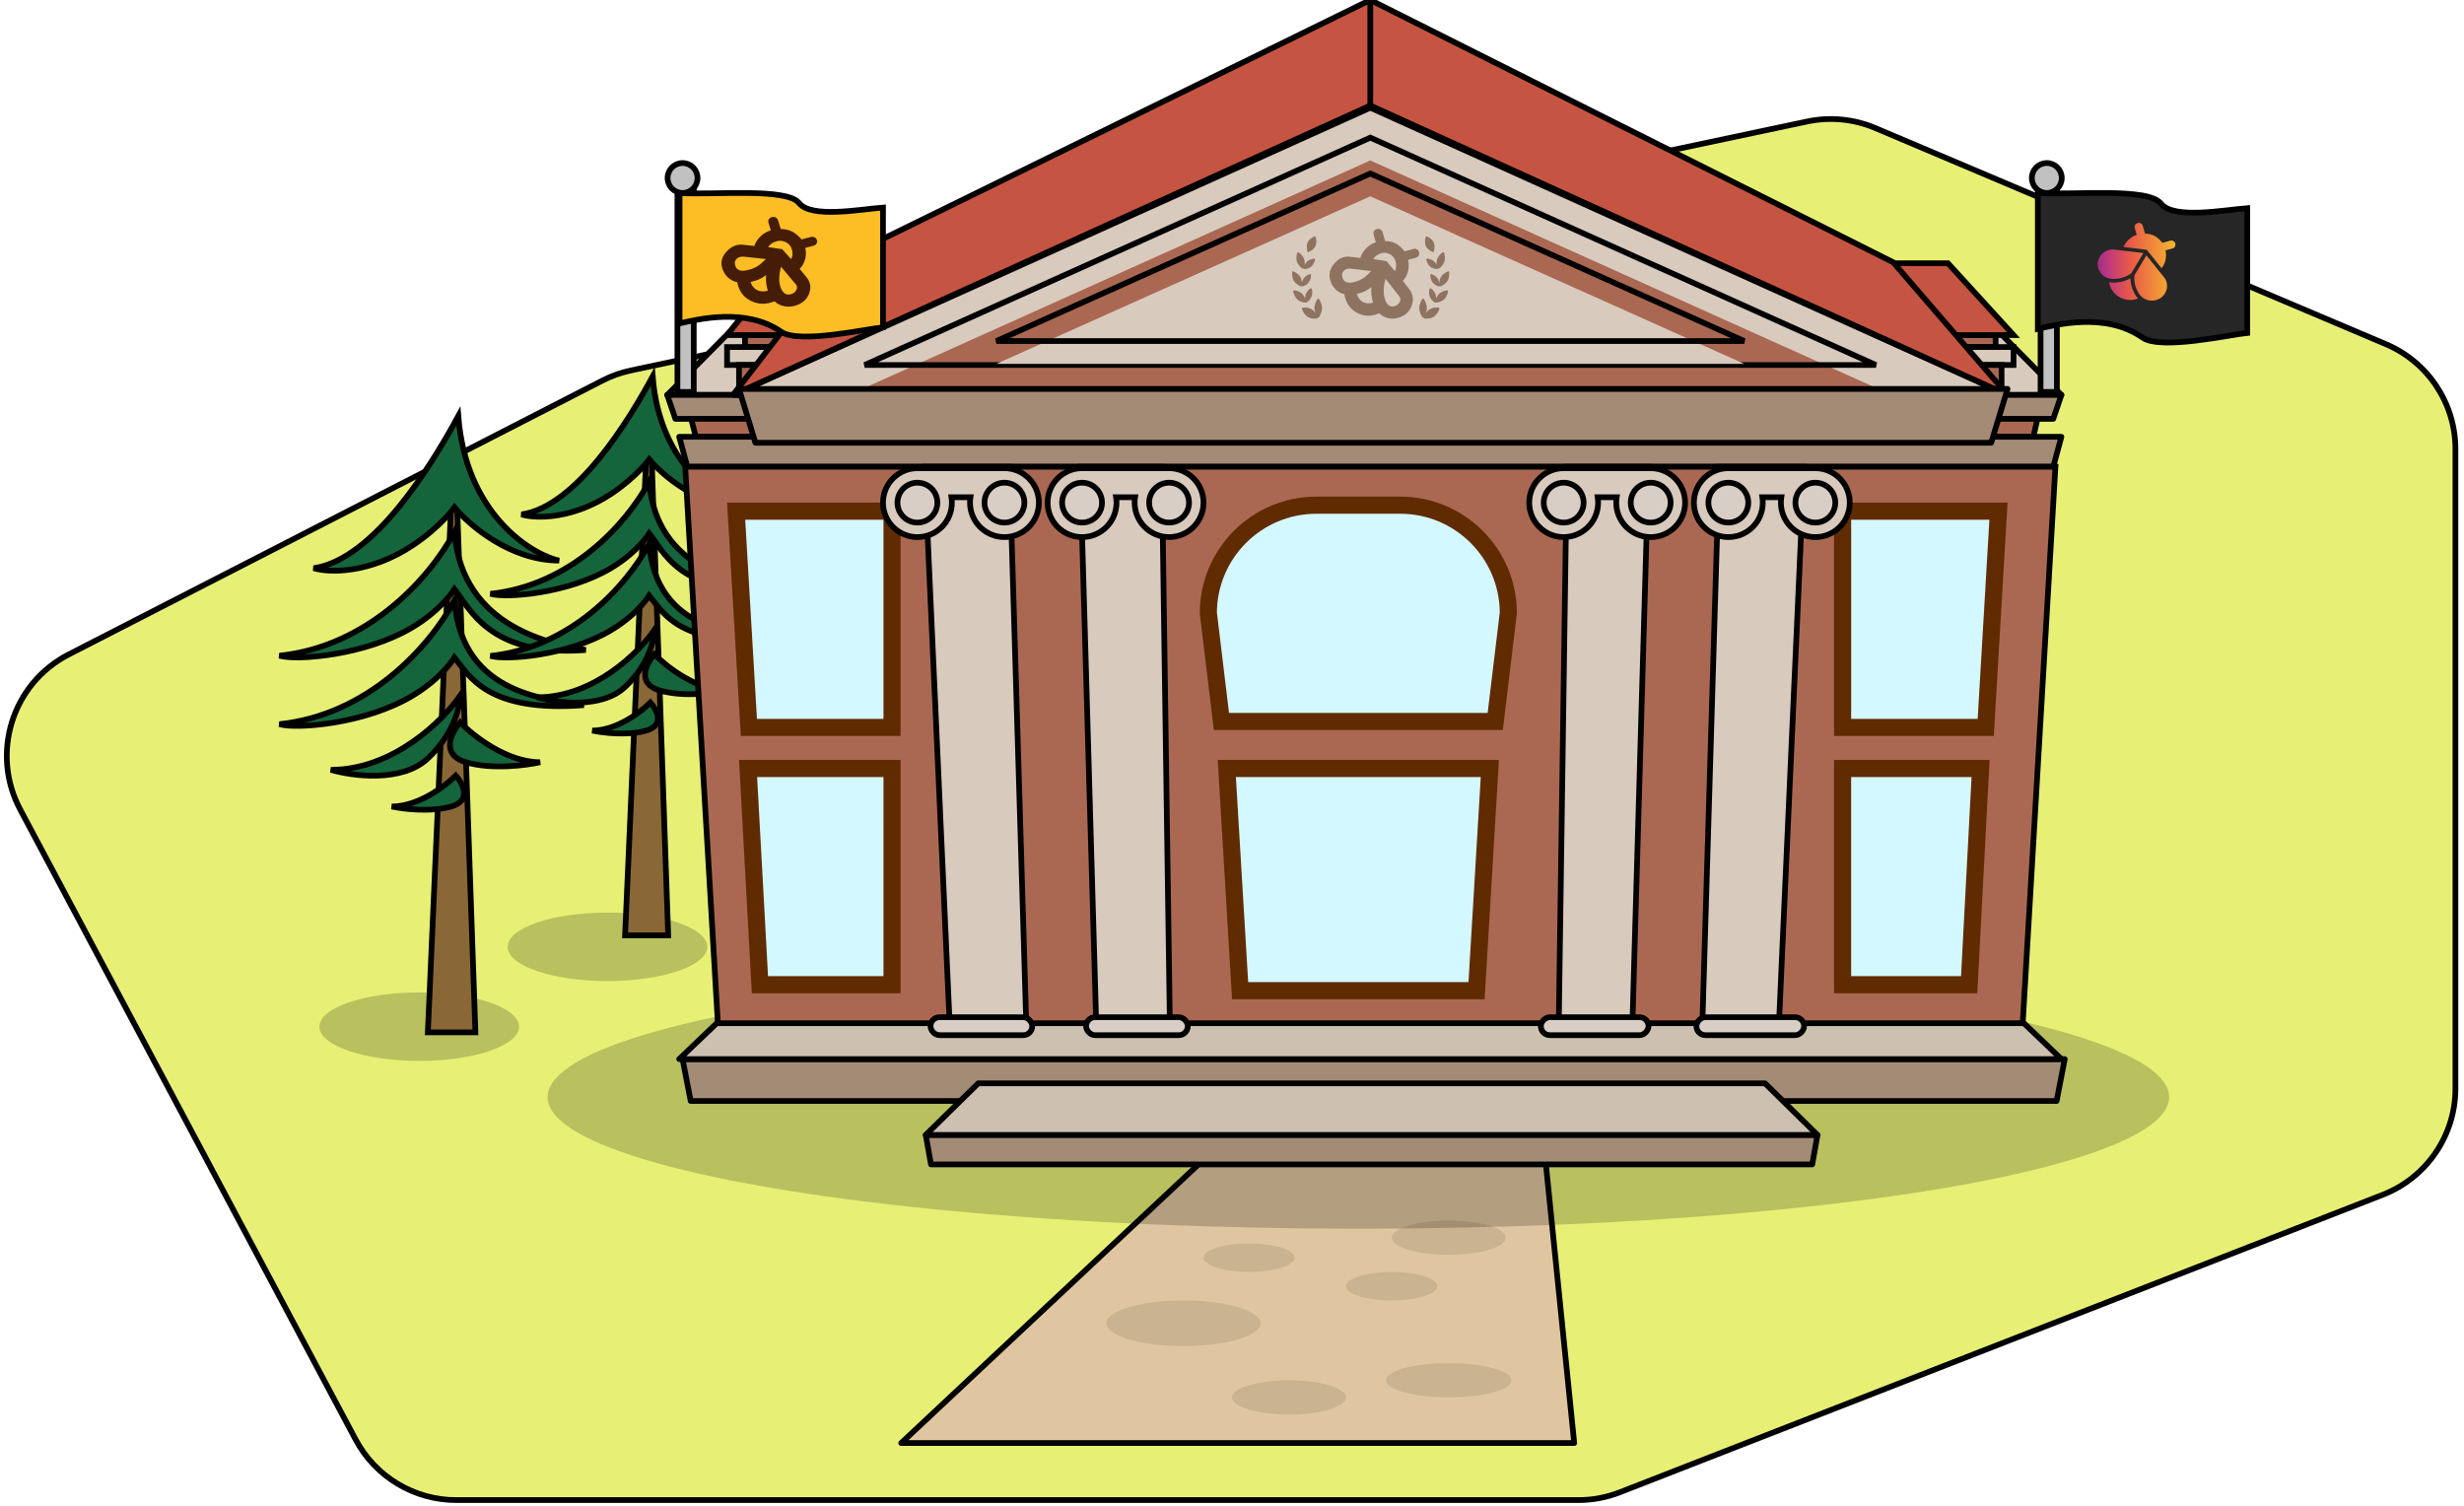 <svg width="432" height="264" viewBox="0 0 432 264" fill="none" xmlns="http://www.w3.org/2000/svg">
<g clip-path="url(#clip0_31644_402)">
<g filter="url(#filter0_d_31644_402)">
<path d="M62.356 242.399L3.542 131.923C-1.705 122.068 2.132 109.827 12.065 104.73L105.623 56.72C107.201 55.91 108.879 55.314 110.614 54.947L316.851 11.301C320.854 10.454 325.02 10.855 328.788 12.45L418.296 50.334C425.694 53.466 430.5 60.719 430.5 68.753V180.833C430.5 189.074 425.445 196.471 417.767 199.466L284.005 251.633C281.689 252.536 279.224 253 276.738 253H80.01C72.619 253 65.83 248.923 62.356 242.399Z" fill="#E7F075"/>
<path d="M62.356 242.399L3.542 131.923C-1.705 122.068 2.132 109.827 12.065 104.73L105.623 56.72C107.201 55.91 108.879 55.314 110.614 54.947L316.851 11.301C320.854 10.454 325.02 10.855 328.788 12.45L418.296 50.334C425.694 53.466 430.5 60.719 430.5 68.753V180.833C430.5 189.074 425.445 196.471 417.767 199.466L284.005 251.633C281.689 252.536 279.224 253 276.738 253H80.01C72.619 253 65.83 248.923 62.356 242.399Z" stroke="black" stroke-linecap="round"/>
</g>
<path d="M210.278 204L158 253H276L271.021 204H210.278Z" fill="#E0C6A0" stroke="black" stroke-linejoin="round"/>
<ellipse cx="244" cy="225.5" rx="8" ry="2.5" fill="black" fill-opacity="0.1"/>
<ellipse cx="219" cy="220.5" rx="8" ry="2.5" fill="black" fill-opacity="0.1"/>
<ellipse cx="226" cy="245" rx="10" ry="3" fill="black" fill-opacity="0.1"/>
<ellipse cx="254" cy="217" rx="10" ry="3" fill="black" fill-opacity="0.1"/>
<ellipse cx="207.5" cy="232" rx="13.5" ry="4" fill="black" fill-opacity="0.1"/>
<ellipse cx="254" cy="242" rx="11" ry="3" fill="black" fill-opacity="0.1"/>
<ellipse cx="73.5" cy="180" rx="17.5" ry="6" fill="black" fill-opacity="0.2"/>
<ellipse cx="106.5" cy="166" rx="17.5" ry="6" fill="black" fill-opacity="0.2"/>
<path d="M79.682 75.272L75.013 180.992H83.351L79.682 75.272Z" fill="#896736" stroke="black"/>
<path d="M72.346 95.616C65.064 100.47 57.894 100.507 55.003 99.618C65.654 98.059 75.771 81.373 80.35 72.938C81.665 90.013 93.007 97.172 98.025 98.284C89.487 98.284 82.239 92.058 79.683 88.946C79.683 88.946 77.348 92.281 72.346 95.616Z" fill="#14653C" stroke="black"/>
<path d="M72.345 109.956C64.008 114.959 51.89 115.848 49 114.959C64.341 113.362 75.103 101.717 79.682 93.281C80.998 110.357 97.358 112.958 102.694 113.958C85.685 115.292 82.239 106.399 79.682 103.286C79.682 103.286 77.501 106.863 72.345 109.956Z" fill="#14653C" stroke="black"/>
<path d="M72.345 121.961C64.008 126.963 51.89 127.853 49 126.963C64.341 125.366 75.103 113.722 79.682 105.286C80.998 122.361 97.024 122.628 102.36 123.628C85.352 124.962 82.239 118.403 79.682 115.291C79.682 115.291 77.501 118.867 72.345 121.961Z" fill="#14653C" stroke="black"/>
<path d="M58.005 134.97C68.943 134.97 77.681 126.299 80.683 121.964C80.683 123.854 79.549 128.701 75.013 132.969C70.478 137.238 61.784 136.082 58.005 134.97Z" fill="#14653C" stroke="black"/>
<path d="M94.69 133.636C88.82 133.636 82.906 128.967 80.683 126.633C79.127 128.411 77.148 132.302 81.683 133.636C86.219 134.97 92.244 134.192 94.69 133.636Z" fill="#14653C" stroke="black"/>
<path d="M68.676 141.403C73.382 141.403 78.124 137.782 79.907 135.971C81.155 137.351 82.742 140.368 79.105 141.403C75.468 142.438 70.637 141.834 68.676 141.403Z" fill="#14653C" stroke="black"/>
<path d="M113.825 68.117L109.591 163.992H117.152L113.825 68.117Z" fill="#896736" stroke="black"/>
<path d="M107.171 86.566C100.567 90.969 94.065 91.002 91.444 90.196C101.103 88.782 110.278 73.65 114.43 66C115.623 81.485 125.909 87.978 130.46 88.986C122.717 88.986 116.144 83.34 113.825 80.517C113.825 80.517 111.708 83.542 107.171 86.566Z" fill="#14653C" stroke="black"/>
<path d="M107.171 99.571C99.61 104.108 88.621 104.914 86 104.108C99.912 102.659 109.673 92.099 113.825 84.449C115.018 99.934 129.855 102.293 134.694 103.2C119.269 104.41 116.144 96.345 113.825 93.522C113.825 93.522 111.847 96.766 107.171 99.571Z" fill="#14653C" stroke="black"/>
<path d="M107.171 110.459C99.61 114.996 88.621 115.802 86 114.996C99.912 113.547 109.673 102.987 113.825 95.337C115.018 110.822 129.552 111.064 134.391 111.971C118.967 113.181 116.144 107.233 113.825 104.41C113.825 104.41 111.847 107.654 107.171 110.459Z" fill="#14653C" stroke="black"/>
<path d="M94.166 122.255C104.086 122.255 112.01 114.391 114.732 110.459C114.732 112.173 113.704 116.569 109.591 120.44C105.477 124.311 97.594 123.263 94.166 122.255Z" fill="#14653C" stroke="black"/>
<path d="M127.435 121.045C122.112 121.045 116.749 116.811 114.732 114.694C113.321 116.307 111.526 119.835 115.64 121.045C119.753 122.255 125.217 121.549 127.435 121.045Z" fill="#14653C" stroke="black"/>
<path d="M103.844 128.089C108.112 128.089 112.413 124.805 114.029 123.163C115.161 124.414 116.6 127.15 113.302 128.089C110.004 129.027 105.623 128.48 103.844 128.089Z" fill="#14653C" stroke="black"/>
<path d="M128.417 57.699H349.98L361.415 69.239H116.982L128.417 57.699Z" fill="#D8CABD" stroke="black" stroke-linejoin="round"/>
<ellipse cx="238.149" cy="192.344" rx="142.149" ry="23.08" fill="black" fill-opacity="0.2"/>
<path d="M121.093 193.029H360.577L362.003 185.686H119.667L121.093 193.029Z" fill="#A38B76" stroke="black" stroke-linejoin="round"/>
<path d="M163.226 204.151H317.73L318.649 198.983H162.306L163.226 204.151Z" fill="#A38B76" stroke="black" stroke-linejoin="round"/>
<path d="M162.306 198.982H318.649L309.453 189.938H171.503L162.306 198.982Z" fill="#CCC1B0" stroke="black" stroke-linejoin="round"/>
<path d="M119.08 185.685H361.415L347.16 172.047H133.335L119.08 185.685Z" fill="#CCC1B0" stroke="black" stroke-linejoin="round"/>
<rect x="130.619" y="58.748" width="219.256" height="2.098" fill="#AA6852" stroke="black"/>
<path d="M127.472 63.993H353.022V60.846H127.472V63.993Z" fill="#D8CABD" stroke="black"/>
<rect x="129.57" y="63.993" width="221.354" height="5.245" fill="#AA6852" stroke="black"/>
<path d="M118.411 73.435H359.986L361.415 69.239H116.982L118.411 73.435Z" fill="#A38B76" stroke="black" stroke-linejoin="round"/>
<path d="M121.178 73.435H357.219L356.503 76.582H121.991L121.178 73.435Z" fill="#AA6852" stroke="black"/>
<path d="M120.505 81.828H359.99L361.415 76.582H119.08L120.505 81.828Z" fill="#A38B76" stroke="black" stroke-linejoin="round"/>
<path d="M120.129 81.828H360.366L354.635 179.391H125.859L120.129 81.828Z" fill="#AA6852" stroke="black"/>
<path d="M214.146 126.487L211.849 107.441C211.896 97.012 220.365 88.573 230.805 88.573H245.492C255.933 88.573 264.402 97.012 264.449 107.441L262.152 126.487H238.149H214.146Z" fill="#D3F8FF" stroke="#602B00" stroke-width="3"/>
<path d="M132.191 153.606L131.155 134.731H156.396L156.395 153.688L156.395 172.645H133.235L132.191 153.606Z" fill="#D3F8FF" stroke="#602B00" stroke-width="3"/>
<path d="M130.175 108.49L129.063 89.622H156.395L156.395 108.578L156.395 127.535H131.297L130.175 108.49Z" fill="#D3F8FF" stroke="#602B00" stroke-width="3"/>
<path d="M216.25 154.123L215.088 134.731H261.209L260.047 154.123L258.874 173.694H238.149H217.423L216.25 154.123Z" fill="#D3F8FF" stroke="#602B00" stroke-width="3"/>
<path d="M137.527 46.159H341.531L353.022 58.748H127.472L137.527 46.159Z" fill="#C55542" stroke="black"/>
<path d="M240.247 18.883L351.973 69.239H128.521L240.247 18.883Z" fill="#D8CABD" stroke="black"/>
<path d="M240.247 18.499L351.973 69.239L331.92 45.983L240.247 0L146.426 45.983L128.521 69.239L240.247 18.499Z" fill="#C55542"/>
<path d="M240.247 18.499L351.973 69.239L331.92 45.983L240.247 0M240.247 18.499L128.521 69.239L146.426 45.983L240.247 0M240.247 18.499V0" stroke="black"/>
<g filter="url(#filter1_i_31644_402)">
<path d="M240.247 24.129L328.894 63.994H151.601L240.247 24.129Z" fill="#AA6852"/>
</g>
<path d="M240.247 24.129L328.894 63.994H151.601L240.247 24.129Z" stroke="black"/>
<g filter="url(#filter2_i_31644_402)">
<path d="M240.247 30.423L305.814 59.797H174.68L240.247 30.423Z" fill="#D8CABD"/>
</g>
<path d="M240.247 30.423L305.814 59.797H174.68L240.247 30.423Z" stroke="black"/>
<path d="M129.57 68.189H351.973L349.104 77.631H132.44L129.57 68.189Z" fill="#A38B76" stroke="black" stroke-linejoin="round"/>
<path d="M162.091 81.828H176.99L179.926 179.391H166.495L162.091 81.828Z" fill="#D8CABD" stroke="black"/>
<path d="M189.367 81.828H203.692L205.103 179.391H192.19L189.367 81.828Z" fill="#D8CABD" stroke="black"/>
<rect x="163.141" y="178.342" width="17.834" height="3.147" rx="1.574" fill="#D9CEC6" stroke="black"/>
<rect x="190.416" y="178.342" width="17.834" height="3.147" rx="1.574" fill="#D9CEC6" stroke="black"/>
<path d="M346.247 153.609L347.244 134.731H323.05L323.05 153.688L323.05 172.645H345.241L346.247 153.609Z" fill="#D3F8FF" stroke="#602B00" stroke-width="3"/>
<path d="M349.271 108.49L350.383 89.622H323.051L323.051 108.578L323.051 127.535H348.149L349.271 108.49Z" fill="#D3F8FF" stroke="#602B00" stroke-width="3"/>
<path d="M316.305 81.828H301.407L298.471 179.391H311.901L316.305 81.828Z" fill="#D8CABD" stroke="black"/>
<path d="M289.029 81.828H274.705L273.293 179.391H286.207L289.029 81.828Z" fill="#D8CABD" stroke="black"/>
<rect width="18.883" height="3.147" rx="1.574" transform="matrix(-1 0 0 1 316.305 178.342)" fill="#D9CEC6" stroke="black"/>
<rect width="18.883" height="3.147" rx="1.574" transform="matrix(-1 0 0 1 289.029 178.342)" fill="#D9CEC6" stroke="black"/>
<path fill-rule="evenodd" clip-rule="evenodd" d="M166.888 88.128C166.888 91.463 164.185 94.166 160.85 94.166C157.515 94.166 154.811 91.463 154.811 88.128C154.811 84.793 157.515 82.089 160.85 82.089L160.871 82.089H176.105C176.105 82.089 176.105 82.089 176.106 82.089C179.44 82.09 182.143 84.793 182.143 88.128C182.143 91.463 179.439 94.166 176.105 94.166C172.77 94.166 170.066 91.463 170.066 88.128C170.066 87.803 170.092 87.485 170.141 87.174H166.813C166.862 87.485 166.888 87.803 166.888 88.128Z" fill="#D8CABD"/>
<path d="M160.85 82.089L160.851 81.589H160.85V82.089ZM160.871 82.089L160.871 82.589H160.871V82.089ZM176.106 82.089L176.106 81.589L176.106 82.089ZM170.141 87.174L170.635 87.253L170.727 86.674H170.141V87.174ZM166.813 87.174V86.674H166.228L166.319 87.253L166.813 87.174ZM160.85 94.666C164.461 94.666 167.388 91.739 167.388 88.128H166.388C166.388 91.186 163.908 93.666 160.85 93.666V94.666ZM154.311 88.128C154.311 91.739 157.239 94.666 160.85 94.666V93.666C157.791 93.666 155.311 91.186 155.311 88.128H154.311ZM160.85 81.589C157.239 81.589 154.311 84.517 154.311 88.128H155.311C155.311 85.069 157.791 82.589 160.85 82.589V81.589ZM160.872 81.589L160.851 81.589L160.849 82.589L160.871 82.589L160.872 81.589ZM176.105 81.589H160.871V82.589H176.105V81.589ZM176.105 82.589C176.105 82.589 176.105 82.589 176.106 82.589L176.106 81.589C176.105 81.589 176.105 81.589 176.105 81.589V82.589ZM176.106 82.589C179.164 82.59 181.643 85.069 181.643 88.128H182.643C182.643 84.517 179.716 81.59 176.106 81.589L176.106 82.589ZM181.643 88.128C181.643 91.186 179.163 93.666 176.105 93.666V94.666C179.716 94.666 182.643 91.739 182.643 88.128H181.643ZM176.105 93.666C173.046 93.666 170.566 91.186 170.566 88.128H169.566C169.566 91.739 172.494 94.666 176.105 94.666V93.666ZM170.566 88.128C170.566 87.83 170.59 87.537 170.635 87.253L169.647 87.096C169.594 87.432 169.566 87.777 169.566 88.128H170.566ZM166.813 87.674H170.141V86.674H166.813V87.674ZM167.388 88.128C167.388 87.777 167.36 87.432 167.307 87.096L166.319 87.253C166.364 87.537 166.388 87.83 166.388 88.128H167.388Z" fill="black"/>
<circle cx="176.102" cy="88.124" r="3.496" fill="#D9CEC6" stroke="black"/>
<circle cx="160.846" cy="88.124" r="3.496" fill="#D9CEC6" stroke="black"/>
<path fill-rule="evenodd" clip-rule="evenodd" d="M280.188 88.128C280.188 91.463 277.485 94.166 274.15 94.166C270.815 94.166 268.111 91.463 268.111 88.128C268.111 84.793 270.815 82.089 274.15 82.089L274.171 82.089H289.404C289.404 82.089 289.405 82.089 289.405 82.089C292.74 82.09 295.442 84.793 295.442 88.128C295.442 91.463 292.739 94.166 289.404 94.166C286.069 94.166 283.366 91.463 283.366 88.128C283.366 87.803 283.391 87.485 283.441 87.174H280.113C280.162 87.485 280.188 87.803 280.188 88.128Z" fill="#D8CABD"/>
<path d="M274.15 82.089L274.151 81.589H274.15V82.089ZM274.171 82.089L274.17 82.589H274.171V82.089ZM289.405 82.089L289.405 81.589L289.405 82.089ZM283.441 87.174L283.934 87.253L284.026 86.674H283.441V87.174ZM280.113 87.174V86.674H279.528L279.619 87.253L280.113 87.174ZM274.15 94.666C277.761 94.666 280.688 91.739 280.688 88.128H279.688C279.688 91.186 277.208 93.666 274.15 93.666V94.666ZM267.611 88.128C267.611 91.739 270.539 94.666 274.15 94.666V93.666C271.091 93.666 268.611 91.186 268.611 88.128H267.611ZM274.15 81.589C270.539 81.589 267.611 84.517 267.611 88.128H268.611C268.611 85.069 271.091 82.589 274.15 82.589V81.589ZM274.172 81.589L274.151 81.589L274.149 82.589L274.17 82.589L274.172 81.589ZM289.404 81.589H274.171V82.589H289.404V81.589ZM289.404 82.589C289.405 82.589 289.405 82.589 289.405 82.589L289.405 81.589C289.405 81.589 289.404 81.589 289.404 81.589V82.589ZM289.405 82.589C292.463 82.59 294.942 85.069 294.942 88.128H295.942C295.942 84.517 293.016 81.59 289.405 81.589L289.405 82.589ZM294.942 88.128C294.942 91.186 292.463 93.666 289.404 93.666V94.666C293.015 94.666 295.942 91.739 295.942 88.128H294.942ZM289.404 93.666C286.345 93.666 283.866 91.186 283.866 88.128H282.866C282.866 91.739 285.793 94.666 289.404 94.666V93.666ZM283.866 88.128C283.866 87.83 283.889 87.537 283.934 87.253L282.947 87.096C282.893 87.432 282.866 87.777 282.866 88.128H283.866ZM280.113 87.674H283.441V86.674H280.113V87.674ZM280.688 88.128C280.688 87.777 280.66 87.432 280.607 87.096L279.619 87.253C279.664 87.537 279.688 87.83 279.688 88.128H280.688Z" fill="black"/>
<circle cx="289.404" cy="88.124" r="3.496" fill="#D9CEC6" stroke="black"/>
<circle cx="274.15" cy="88.124" r="3.496" fill="#D9CEC6" stroke="black"/>
<path fill-rule="evenodd" clip-rule="evenodd" d="M195.752 88.128C195.752 91.463 193.049 94.166 189.714 94.166C186.379 94.166 183.675 91.463 183.675 88.128C183.675 84.793 186.379 82.089 189.714 82.089L189.735 82.089H204.968C204.968 82.089 204.968 82.089 204.968 82.089C208.303 82.089 211.007 84.793 211.007 88.128C211.007 91.463 208.303 94.166 204.968 94.166C201.633 94.166 198.93 91.463 198.93 88.128C198.93 87.803 198.956 87.485 199.005 87.174H195.677C195.726 87.485 195.752 87.803 195.752 88.128Z" fill="#D8CABD"/>
<path d="M189.714 82.089L189.715 81.589H189.714V82.089ZM189.735 82.089L189.735 82.589H189.735V82.089ZM204.968 82.089V82.589H204.968L204.968 82.089ZM199.005 87.174L199.499 87.253L199.59 86.674H199.005V87.174ZM195.677 87.174V86.674H195.092L195.183 87.253L195.677 87.174ZM189.714 94.666C193.325 94.666 196.252 91.739 196.252 88.128H195.252C195.252 91.186 192.772 93.666 189.714 93.666V94.666ZM183.175 88.128C183.175 91.739 186.103 94.666 189.714 94.666V93.666C186.655 93.666 184.175 91.186 184.175 88.128H183.175ZM189.714 81.589C186.103 81.589 183.175 84.517 183.175 88.128H184.175C184.175 85.069 186.655 82.589 189.714 82.589V81.589ZM189.736 81.589L189.715 81.589L189.713 82.589L189.735 82.589L189.736 81.589ZM204.968 81.589H189.735V82.589H204.968V81.589ZM204.968 82.589C204.968 82.589 204.968 82.589 204.968 82.589V81.589C204.968 81.589 204.968 81.589 204.968 81.589L204.968 82.589ZM204.968 82.589C208.027 82.589 210.507 85.069 210.507 88.128H211.507C211.507 84.517 208.579 81.589 204.968 81.589V82.589ZM210.507 88.128C210.507 91.186 208.027 93.666 204.968 93.666V94.666C208.579 94.666 211.507 91.739 211.507 88.128H210.507ZM204.968 93.666C201.91 93.666 199.43 91.186 199.43 88.128H198.43C198.43 91.739 201.357 94.666 204.968 94.666V93.666ZM199.43 88.128C199.43 87.83 199.453 87.537 199.499 87.253L198.511 87.096C198.458 87.432 198.43 87.777 198.43 88.128H199.43ZM195.677 87.674H199.005V86.674H195.677V87.674ZM196.252 88.128C196.252 87.777 196.224 87.432 196.171 87.096L195.183 87.253C195.229 87.537 195.252 87.83 195.252 88.128H196.252Z" fill="black"/>
<circle cx="204.969" cy="88.124" r="3.496" fill="#D9CEC6" stroke="black"/>
<circle cx="189.713" cy="88.124" r="3.496" fill="#D9CEC6" stroke="black"/>
<path fill-rule="evenodd" clip-rule="evenodd" d="M309.058 88.128C309.058 91.463 306.354 94.166 303.019 94.166C299.685 94.166 296.981 91.463 296.981 88.128C296.981 84.793 299.685 82.089 303.019 82.089L303.041 82.089H318.274C318.274 82.089 318.274 82.089 318.275 82.089C321.609 82.09 324.312 84.793 324.312 88.128C324.312 91.463 321.608 94.166 318.274 94.166C314.939 94.166 312.235 91.463 312.235 88.128C312.235 87.803 312.261 87.485 312.31 87.174H308.983C309.032 87.485 309.058 87.803 309.058 88.128Z" fill="#D8CABD"/>
<path d="M303.019 82.089L303.02 81.589H303.019V82.089ZM303.041 82.089L303.04 82.589H303.041V82.089ZM318.275 82.089L318.275 81.589L318.275 82.089ZM312.31 87.174L312.804 87.253L312.896 86.674H312.31V87.174ZM308.983 87.174V86.674H308.397L308.489 87.253L308.983 87.174ZM303.019 94.666C306.63 94.666 309.558 91.739 309.558 88.128H308.558C308.558 91.186 306.078 93.666 303.019 93.666V94.666ZM296.481 88.128C296.481 91.739 299.408 94.666 303.019 94.666V93.666C299.961 93.666 297.481 91.186 297.481 88.128H296.481ZM303.019 81.589C299.408 81.589 296.481 84.517 296.481 88.128H297.481C297.481 85.069 299.961 82.589 303.019 82.589V81.589ZM303.042 81.589L303.02 81.589L303.019 82.589L303.04 82.589L303.042 81.589ZM318.274 81.589H303.041V82.589H318.274V81.589ZM318.274 82.589C318.274 82.589 318.274 82.589 318.275 82.589L318.275 81.589C318.274 81.589 318.274 81.589 318.274 81.589V82.589ZM318.275 82.589C321.333 82.59 323.812 85.069 323.812 88.128H324.812C324.812 84.517 321.885 81.59 318.275 81.589L318.275 82.589ZM323.812 88.128C323.812 91.186 321.332 93.666 318.274 93.666V94.666C321.885 94.666 324.812 91.739 324.812 88.128H323.812ZM318.274 93.666C315.215 93.666 312.735 91.186 312.735 88.128H311.735C311.735 91.739 314.663 94.666 318.274 94.666V93.666ZM312.735 88.128C312.735 87.83 312.759 87.537 312.804 87.253L311.816 87.096C311.763 87.432 311.735 87.777 311.735 88.128H312.735ZM308.983 87.674H312.31V86.674H308.983V87.674ZM309.558 88.128C309.558 87.777 309.53 87.432 309.477 87.096L308.489 87.253C308.534 87.537 308.558 87.83 308.558 88.128H309.558Z" fill="black"/>
<circle cx="318.276" cy="88.124" r="3.496" fill="#D9CEC6" stroke="black"/>
<circle cx="303.021" cy="88.124" r="3.496" fill="#D9CEC6" stroke="black"/>
<path d="M247.048 50.654C247.748 51.567 247.895 52.559 247.489 53.63C247.082 54.701 246.276 55.404 245.069 55.738C244.492 55.898 243.904 55.904 243.303 55.757C242.703 55.61 242.211 55.331 241.828 54.921C240.436 55.528 239.128 55.498 237.905 54.832C236.682 54.166 235.946 53.084 235.699 51.585C235.091 51.44 234.573 51.154 234.147 50.729C233.721 50.303 233.413 49.766 233.225 49.117C232.922 48.076 233.163 47.101 233.947 46.193C234.732 45.284 235.642 44.889 236.678 45.008L238.497 45.223C238.693 44.597 239.031 44.038 239.512 43.545C239.992 43.053 240.559 42.697 241.214 42.479L240.827 41.148C240.762 40.926 240.783 40.722 240.89 40.536C240.996 40.35 241.163 40.225 241.39 40.163C241.618 40.1 241.827 40.12 242.017 40.224C242.208 40.328 242.336 40.491 242.4 40.713L242.847 42.248C243.549 42.257 244.167 42.404 244.704 42.688C245.24 42.973 245.761 43.433 246.267 44.067L247.788 43.646C248.015 43.583 248.224 43.603 248.415 43.707C248.606 43.811 248.733 43.974 248.798 44.196C248.862 44.418 248.842 44.622 248.735 44.808C248.629 44.994 248.462 45.119 248.234 45.182L246.871 45.559C247.024 46.217 247.021 46.873 246.861 47.526C246.702 48.178 246.4 48.75 245.957 49.242L247.048 50.654ZM240.722 53.07C240.588 52.609 240.498 52.15 240.45 51.694C240.402 51.237 240.397 50.782 240.435 50.328C240.088 50.627 239.694 50.88 239.252 51.085C238.811 51.29 238.359 51.438 237.894 51.53C238.088 52.196 238.437 52.666 238.942 52.941C239.447 53.216 240.041 53.259 240.722 53.07ZM237.561 49.41C238.12 49.255 238.595 49.05 238.983 48.795C239.372 48.539 239.848 48.113 240.411 47.514L236.891 47.106C236.324 47.042 235.893 47.166 235.597 47.478C235.3 47.791 235.219 48.178 235.353 48.638C235.482 49.082 235.725 49.365 236.082 49.487C236.438 49.61 236.931 49.584 237.561 49.41ZM244.474 53.691C244.911 53.57 245.222 53.322 245.406 52.949C245.59 52.575 245.565 52.245 245.331 51.96L242.902 48.871C242.729 49.509 242.63 50.126 242.605 50.723C242.58 51.32 242.632 51.84 242.761 52.284C242.925 52.847 243.151 53.25 243.439 53.493C243.727 53.736 244.072 53.802 244.474 53.691ZM244.553 47.529C244.678 47.31 244.752 47.045 244.775 46.734C244.798 46.424 244.765 46.115 244.676 45.808C244.517 45.262 244.199 44.852 243.723 44.578C243.246 44.304 242.737 44.242 242.195 44.392C241.881 44.48 241.598 44.613 241.348 44.793C241.098 44.973 240.904 45.183 240.767 45.424L243.08 45.779L244.553 47.529Z" fill="#451D07" fill-opacity="0.5"/>
<path d="M229.407 44.186C229.328 44.215 229.224 44.186 229.224 44.074C229.145 43.763 228.988 43.057 229.276 42.465C229.564 41.872 230.192 41.562 230.479 41.449C230.558 41.42 230.662 41.449 230.662 41.562C230.767 41.872 230.898 42.578 230.61 43.17C230.322 43.763 229.695 44.074 229.407 44.186ZM229.198 45.823C229.59 45.485 230.113 45.372 230.401 45.344C230.505 45.344 230.584 45.428 230.558 45.541C230.479 45.852 230.322 46.36 229.93 46.698C229.538 47.037 229.015 47.15 228.727 47.178C228.648 47.178 228.596 47.122 228.57 47.065C228.518 47.122 228.439 47.15 228.361 47.093C228.099 46.924 227.602 46.501 227.393 45.88C227.184 45.259 227.34 44.61 227.445 44.328C227.471 44.243 227.576 44.186 227.681 44.243C227.942 44.412 228.439 44.836 228.648 45.456C228.779 45.852 228.779 46.247 228.727 46.557C228.805 46.303 228.962 46.049 229.198 45.823ZM227.968 48.533C228.178 48.872 228.256 49.295 228.256 49.634C228.308 49.38 228.387 49.069 228.596 48.787C228.91 48.364 229.381 48.138 229.668 48.053C229.773 48.025 229.852 48.11 229.852 48.194C229.852 48.477 229.799 49.041 229.485 49.464C229.171 49.916 228.701 50.114 228.413 50.198C228.334 50.227 228.256 50.17 228.23 50.114C228.204 50.198 228.125 50.227 228.047 50.198C227.759 50.085 227.184 49.803 226.844 49.239C226.503 48.702 226.53 48.025 226.556 47.715C226.556 47.602 226.66 47.545 226.765 47.573C227.053 47.715 227.628 47.997 227.968 48.533ZM226.896 50.904C227.184 50.932 227.811 51.045 228.282 51.497C228.57 51.751 228.727 52.089 228.831 52.371C228.831 52.117 228.831 51.864 228.936 51.581C229.119 51.073 229.512 50.734 229.747 50.565C229.825 50.509 229.956 50.537 229.982 50.65C230.061 50.932 230.139 51.468 229.956 51.976C229.773 52.484 229.381 52.823 229.145 52.992C229.093 53.021 229.015 53.021 228.962 52.992C228.936 53.049 228.884 53.077 228.805 53.049C228.491 53.021 227.864 52.908 227.419 52.456C226.948 52.005 226.791 51.384 226.739 51.073C226.713 50.96 226.791 50.876 226.896 50.904ZM228.387 53.952C228.701 53.896 229.433 53.867 230.008 54.263C230.27 54.432 230.479 54.658 230.636 54.883C230.532 54.63 230.453 54.319 230.453 54.008C230.453 53.303 230.819 52.682 231.002 52.4C231.055 52.315 231.186 52.315 231.238 52.4C231.421 52.682 231.787 53.275 231.787 54.008C231.787 54.714 231.421 55.335 231.238 55.617C231.186 55.702 231.055 55.702 231.002 55.617L230.976 55.589C230.976 55.617 231.002 55.645 231.002 55.645C231.029 55.73 230.976 55.843 230.872 55.843C230.558 55.871 229.825 55.928 229.25 55.533C228.674 55.166 228.361 54.488 228.256 54.15C228.23 54.065 228.282 53.952 228.387 53.952Z" fill="#451D07" fill-opacity="0.5"/>
<path d="M251.214 44.186C251.293 44.215 251.398 44.186 251.398 44.074C251.476 43.763 251.633 43.057 251.345 42.465C251.057 41.872 250.43 41.562 250.142 41.449C250.064 41.42 249.959 41.449 249.959 41.562C249.854 41.872 249.723 42.578 250.011 43.17C250.299 43.763 250.927 44.074 251.214 44.186ZM251.424 45.823C251.031 45.485 250.508 45.372 250.22 45.344C250.116 45.344 250.037 45.428 250.064 45.541C250.142 45.852 250.299 46.36 250.691 46.698C251.084 47.037 251.607 47.15 251.894 47.178C251.973 47.178 252.025 47.122 252.051 47.065C252.104 47.122 252.182 47.15 252.261 47.093C252.522 46.924 253.019 46.501 253.228 45.88C253.438 45.259 253.281 44.61 253.176 44.328C253.15 44.243 253.045 44.186 252.941 44.243C252.679 44.412 252.182 44.836 251.973 45.456C251.842 45.852 251.842 46.247 251.894 46.557C251.816 46.303 251.659 46.049 251.424 45.823ZM252.653 48.533C252.444 48.872 252.365 49.295 252.365 49.634C252.313 49.38 252.235 49.069 252.025 48.787C251.711 48.364 251.241 48.138 250.953 48.053C250.848 48.025 250.77 48.11 250.77 48.194C250.77 48.477 250.822 49.041 251.136 49.464C251.45 49.916 251.921 50.114 252.208 50.198C252.287 50.227 252.365 50.17 252.391 50.114C252.418 50.198 252.496 50.227 252.575 50.198C252.862 50.085 253.438 49.803 253.778 49.239C254.118 48.702 254.092 48.025 254.066 47.715C254.066 47.602 253.961 47.545 253.856 47.573C253.569 47.715 252.993 47.997 252.653 48.533ZM253.725 50.904C253.438 50.932 252.81 51.045 252.339 51.497C252.051 51.751 251.894 52.089 251.79 52.371C251.79 52.117 251.79 51.864 251.685 51.581C251.502 51.073 251.11 50.734 250.874 50.565C250.796 50.509 250.665 50.537 250.639 50.65C250.56 50.932 250.482 51.468 250.665 51.976C250.848 52.484 251.241 52.823 251.476 52.992C251.528 53.021 251.607 53.021 251.659 52.992C251.685 53.049 251.738 53.077 251.816 53.049C252.13 53.021 252.758 52.908 253.202 52.456C253.673 52.005 253.83 51.384 253.882 51.073C253.909 50.96 253.83 50.876 253.725 50.904ZM252.235 53.952C251.921 53.896 251.188 53.867 250.613 54.263C250.351 54.432 250.142 54.658 249.985 54.883C250.09 54.63 250.168 54.319 250.168 54.008C250.168 53.303 249.802 52.682 249.619 52.4C249.567 52.315 249.436 52.315 249.383 52.4C249.2 52.682 248.834 53.275 248.834 54.008C248.834 54.714 249.2 55.335 249.383 55.617C249.436 55.702 249.567 55.702 249.619 55.617L249.645 55.589C249.645 55.617 249.619 55.645 249.619 55.645C249.593 55.73 249.645 55.843 249.75 55.843C250.064 55.871 250.796 55.928 251.371 55.533C251.947 55.166 252.261 54.488 252.365 54.15C252.391 54.065 252.339 53.952 252.235 53.952Z" fill="#451D07" fill-opacity="0.5"/>
<rect x="118.77" y="31.997" width="2.862" height="36.718" fill="#C1C1C1" stroke="black"/>
<path d="M140.098 35.605C137.923 32.873 125.305 34.219 119.143 33.84V56.704C122.261 56.008 130.717 53.847 136.977 58.177C140.098 60.336 151.984 57.645 154.812 57.392V36.392C150.897 36.676 142.273 38.338 140.098 35.605Z" fill="#FCBE24" stroke="black"/>
<rect x="357.763" y="31.996" width="2.862" height="36.718" fill="#C1C1C1" stroke="black"/>
<circle cx="358.856" cy="31.209" r="2.623" fill="#C1C1C1" stroke="black"/>
<path d="M378.854 35.678C376.615 32.832 363.626 34.234 357.283 33.839V57.656C360.492 56.931 369.197 54.68 375.641 59.191C378.854 61.44 391.09 58.636 394 58.373V36.497C389.97 36.794 381.093 38.524 378.854 35.678Z" fill="#262626" stroke="black"/>
<path d="M141.367 48.556C142.113 49.469 142.27 50.461 141.836 51.532C141.403 52.603 140.543 53.306 139.256 53.64C138.64 53.8 138.012 53.806 137.372 53.659C136.732 53.512 136.207 53.233 135.798 52.823C134.313 53.43 132.919 53.4 131.614 52.734C130.309 52.068 129.525 50.985 129.261 49.487C128.612 49.342 128.06 49.056 127.605 48.63C127.151 48.205 126.823 47.667 126.622 47.019C126.299 45.978 126.556 45.003 127.392 44.094C128.229 43.186 129.2 42.791 130.305 42.91L132.246 43.125C132.455 42.499 132.815 41.94 133.328 41.447C133.84 40.955 134.445 40.599 135.143 40.381L134.73 39.05C134.662 38.828 134.684 38.624 134.797 38.438C134.911 38.252 135.089 38.127 135.332 38.064C135.574 38.002 135.797 38.022 136 38.126C136.204 38.23 136.34 38.393 136.409 38.614L136.885 40.15C137.634 40.159 138.294 40.305 138.866 40.59C139.438 40.875 139.993 41.335 140.533 41.969L142.156 41.548C142.398 41.485 142.621 41.505 142.824 41.609C143.028 41.713 143.164 41.876 143.233 42.098C143.302 42.319 143.279 42.523 143.166 42.71C143.052 42.896 142.874 43.02 142.632 43.083L141.177 43.461C141.341 44.119 141.338 44.775 141.167 45.427C140.997 46.08 140.675 46.652 140.203 47.144L141.367 48.556ZM134.619 50.972C134.476 50.511 134.379 50.052 134.328 49.595C134.277 49.138 134.272 48.683 134.313 48.23C133.942 48.529 133.522 48.782 133.051 48.987C132.581 49.192 132.098 49.34 131.602 49.432C131.809 50.097 132.181 50.568 132.72 50.843C133.259 51.118 133.892 51.161 134.619 50.972ZM131.247 47.312C131.844 47.157 132.349 46.952 132.764 46.696C133.179 46.441 133.686 46.014 134.286 45.416L130.532 45.008C129.928 44.944 129.468 45.068 129.151 45.38C128.835 45.693 128.749 46.08 128.892 46.54C129.029 46.984 129.288 47.267 129.669 47.389C130.049 47.512 130.575 47.486 131.247 47.312ZM138.621 51.592C139.087 51.471 139.418 51.224 139.615 50.85C139.811 50.477 139.784 50.147 139.535 49.862L136.944 46.773C136.759 47.411 136.654 48.028 136.627 48.625C136.601 49.222 136.656 49.742 136.794 50.186C136.968 50.749 137.209 51.152 137.516 51.395C137.824 51.638 138.192 51.704 138.621 51.592ZM138.705 45.431C138.838 45.212 138.917 44.947 138.942 44.636C138.966 44.325 138.931 44.017 138.836 43.709C138.666 43.163 138.328 42.754 137.82 42.48C137.311 42.206 136.768 42.144 136.19 42.294C135.854 42.382 135.553 42.515 135.286 42.695C135.02 42.875 134.813 43.085 134.666 43.326L137.134 43.681L138.705 45.431Z" fill="#451D07"/>
<path d="M374.847 52.335C374.672 52.155 374.52 51.956 374.392 51.742C374.067 51.245 373.522 50.079 373.521 48.796C372.372 49.448 371.046 49.575 370.436 49.55C370.206 49.549 369.977 49.526 369.752 49.48C370.007 50.689 370.648 51.572 371.673 52.128C372.668 52.668 373.726 52.737 374.847 52.335ZM378.971 47.022C379.3 46.617 379.532 46.147 379.653 45.644C379.795 45.065 379.798 44.483 379.661 43.899L380.876 43.564C380.97 43.541 381.058 43.5 381.134 43.443C381.211 43.386 381.275 43.314 381.322 43.232C381.369 43.15 381.398 43.059 381.407 42.966C381.417 42.873 381.407 42.779 381.378 42.689C381.354 42.598 381.312 42.513 381.253 42.438C381.195 42.363 381.121 42.301 381.037 42.255C380.953 42.21 380.86 42.181 380.763 42.172C380.667 42.163 380.57 42.173 380.478 42.201L379.123 42.575C378.672 42.012 378.208 41.604 377.73 41.351C377.253 41.099 376.701 40.969 376.076 40.961L375.678 39.598C375.655 39.507 375.613 39.421 375.554 39.347C375.495 39.272 375.422 39.21 375.338 39.164C375.253 39.119 375.16 39.09 375.064 39.081C374.968 39.072 374.871 39.082 374.779 39.11C374.685 39.133 374.597 39.174 374.52 39.231C374.444 39.288 374.38 39.359 374.333 39.441C374.286 39.523 374.256 39.614 374.247 39.707C374.237 39.8 374.247 39.895 374.276 39.984L374.621 41.166C374.044 41.357 373.524 41.682 373.105 42.112C372.766 42.456 372.496 42.859 372.311 43.3L376.366 43.786L378.971 47.022ZM370.425 43.727C369.719 43.729 369.043 44.005 368.545 44.492C368.048 44.979 367.77 45.638 367.773 46.324C367.776 47.01 368.059 47.667 368.56 48.151C369.061 48.634 369.739 48.904 370.445 48.902H370.46C371.079 48.93 372.586 48.764 373.658 47.921L375.787 44.369L370.425 43.727ZM374.227 48.258L376.319 44.768L379.588 48.844C379.938 49.439 380.031 50.146 379.845 50.808C379.66 51.47 379.211 52.034 378.598 52.374C377.985 52.715 377.258 52.805 376.577 52.624C375.896 52.444 375.316 52.008 374.966 51.412L374.958 51.399C374.627 50.897 374.032 49.569 374.227 48.258Z" fill="url(#paint0_linear_31644_402)"/>
<circle cx="119.668" cy="31.21" r="2.623" fill="#C1C1C1" stroke="black"/>
</g>
<defs>
<filter id="filter0_d_31644_402" x="0.691" y="10.368" width="430.309" height="253.132" filterUnits="userSpaceOnUse" color-interpolation-filters="sRGB">
<feFlood flood-opacity="0" result="BackgroundImageFix"/>
<feColorMatrix in="SourceAlpha" type="matrix" values="0 0 0 0 0 0 0 0 0 0 0 0 0 0 0 0 0 0 127 0" result="hardAlpha"/>
<feOffset dy="10"/>
<feComposite in2="hardAlpha" operator="out"/>
<feColorMatrix type="matrix" values="0 0 0 0 0.322 0 0 0 0 0.239 0 0 0 0 0.216 0 0 0 1 0"/>
<feBlend mode="normal" in2="BackgroundImageFix" result="effect1_dropShadow_31644_402"/>
<feBlend mode="normal" in="SourceGraphic" in2="effect1_dropShadow_31644_402" result="shape"/>
</filter>
<filter id="filter1_i_31644_402" x="151.396" y="23.581" width="177.703" height="40.913" filterUnits="userSpaceOnUse" color-interpolation-filters="sRGB">
<feFlood flood-opacity="0" result="BackgroundImageFix"/>
<feBlend mode="normal" in="SourceGraphic" in2="BackgroundImageFix" result="shape"/>
<feColorMatrix in="SourceAlpha" type="matrix" values="0 0 0 0 0 0 0 0 0 0 0 0 0 0 0 0 0 0 127 0" result="hardAlpha"/>
<feOffset dy="4"/>
<feComposite in2="hardAlpha" operator="arithmetic" k2="-1" k3="1"/>
<feColorMatrix type="matrix" values="0 0 0 0 0 0 0 0 0 0 0 0 0 0 0 0 0 0 0.25 0"/>
<feBlend mode="normal" in2="shape" result="effect1_innerShadow_31644_402"/>
</filter>
<filter id="filter2_i_31644_402" x="174.476" y="29.875" width="131.543" height="30.422" filterUnits="userSpaceOnUse" color-interpolation-filters="sRGB">
<feFlood flood-opacity="0" result="BackgroundImageFix"/>
<feBlend mode="normal" in="SourceGraphic" in2="BackgroundImageFix" result="shape"/>
<feColorMatrix in="SourceAlpha" type="matrix" values="0 0 0 0 0 0 0 0 0 0 0 0 0 0 0 0 0 0 127 0" result="hardAlpha"/>
<feOffset dy="4"/>
<feComposite in2="hardAlpha" operator="arithmetic" k2="-1" k3="1"/>
<feColorMatrix type="matrix" values="0 0 0 0 0 0 0 0 0 0 0 0 0 0 0 0 0 0 0.25 0"/>
<feBlend mode="normal" in2="shape" result="effect1_innerShadow_31644_402"/>
</filter>
<linearGradient id="paint0_linear_31644_402" x1="389.601" y1="45.994" x2="360.334" y2="46.404" gradientUnits="userSpaceOnUse">
<stop stop-color="#F8F29C"/>
<stop offset="0.165" stop-color="#F6DB2A"/>
<stop offset="0.333" stop-color="#F4A435"/>
<stop offset="0.55" stop-color="#E85A46"/>
<stop offset="0.699" stop-color="#B93483"/>
<stop offset="0.867" stop-color="#502B6E"/>
<stop offset="1" stop-color="#2A2136"/>
</linearGradient>
<clipPath id="clip0_31644_402">
<rect width="432" height="264" fill="white"/>
</clipPath>
</defs>
</svg>
